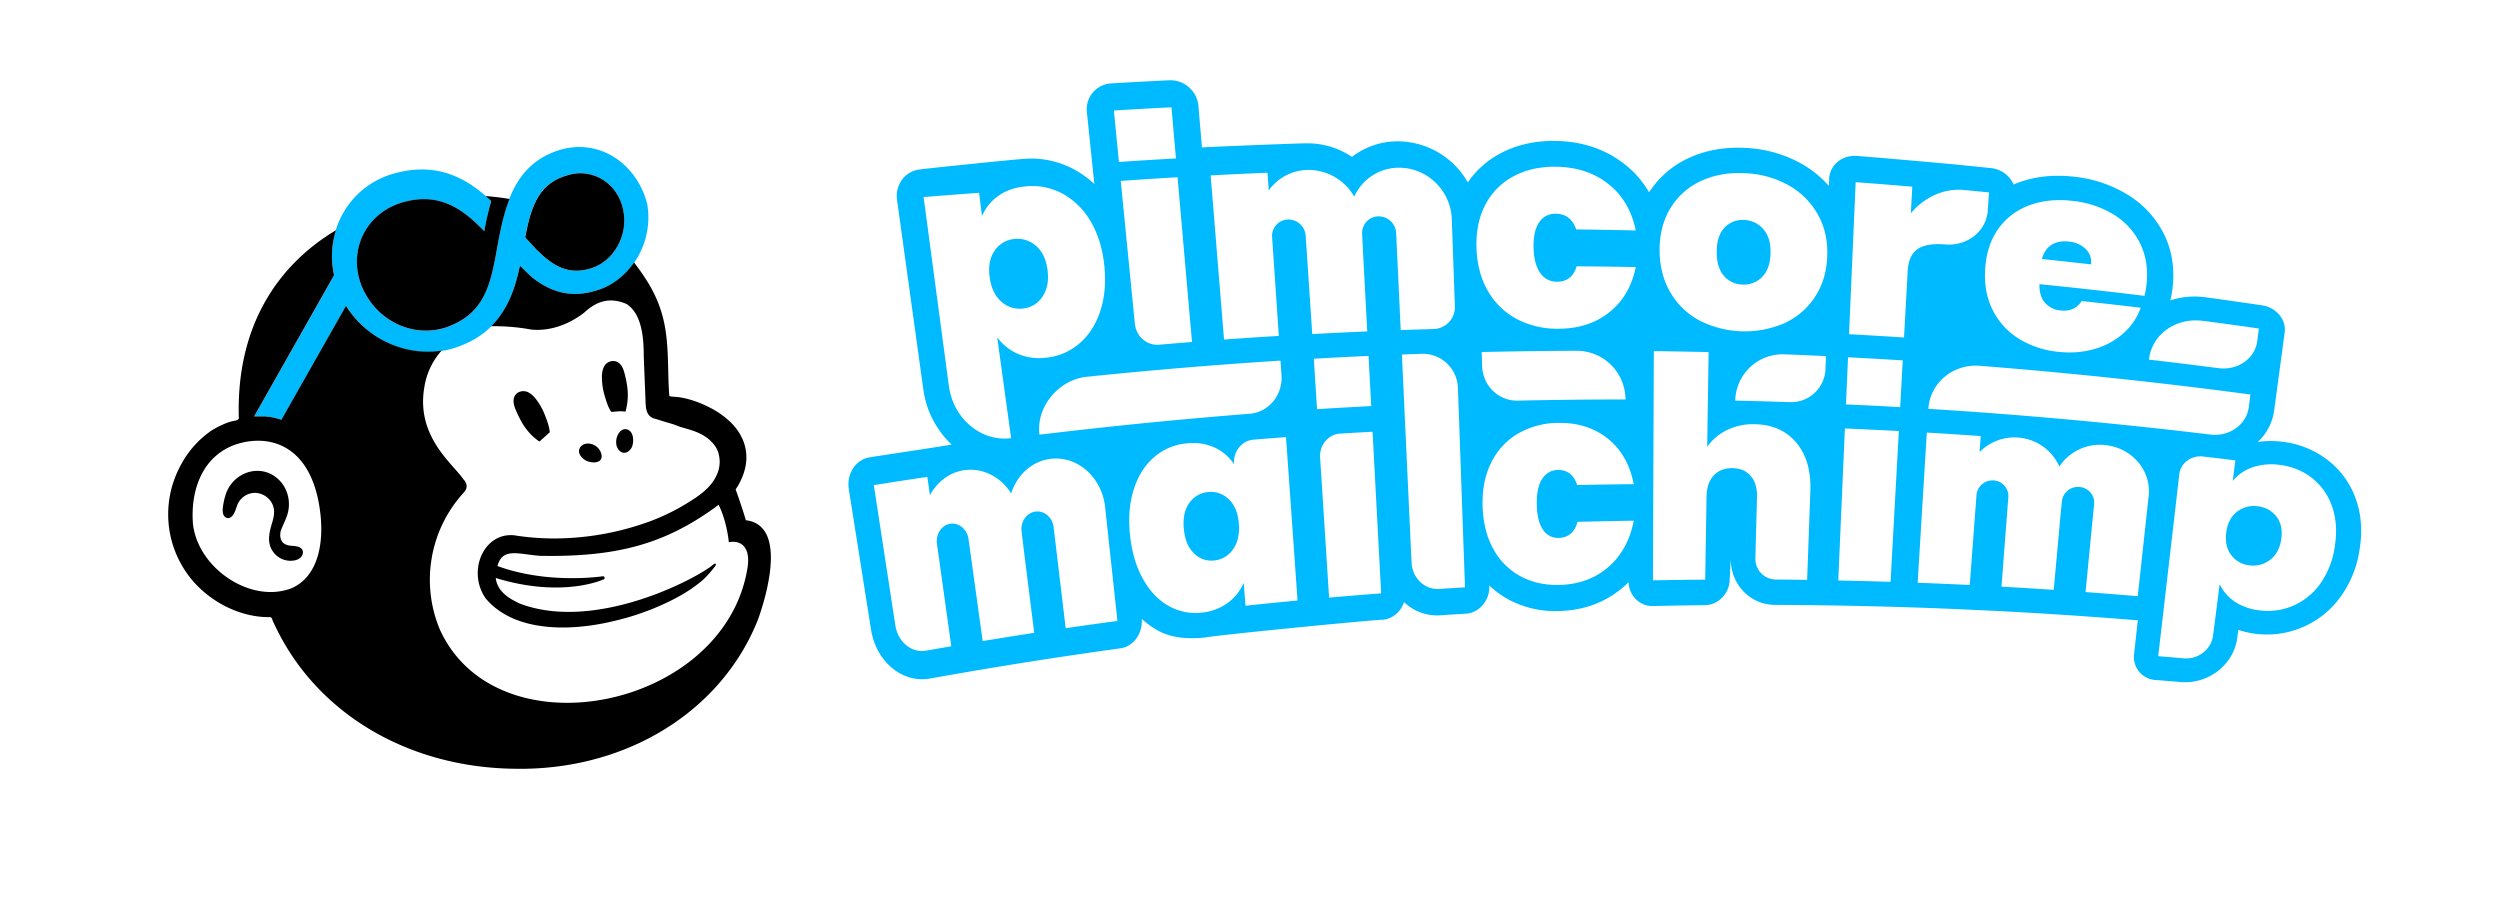 <?xml version="1.0" encoding="UTF-8"?>
<svg data-name="Layer 1" viewBox="0 0 1557 562.5" xmlns="http://www.w3.org/2000/svg">
	<defs>
		<style>.cls-1{fill:#00baff;}</style>
	</defs>
	<path class="cls-1" d="m403.05 126.88c-6.36-24.37-28.61-40.26-53-33.9-30.73 8.47-36 37.08-40.27 60.39s-7.38 42.38-32.78 50.85c-21.19 6.36-43.44-5.29-51.92-26.48-8.47-22.25 3.18-45.56 26.49-51.92 22.28-6.07 36.8 4.34 50.06 18.22a167 167 0 0 1 4.06-17.75l0.3-1c-14.59-14-33.2-24.59-59.72-17.45-28.6 7.42-44.49 36-38.14 63.57l-49.8 87.94h6.36a37.66 37.66 0 0 1 10.6 2.12l40.26-71c13.77 22.25 41.32 33.9 66.75 26.49 29.15-9.11 37.14-30.75 41.5-51.45l7.23 6.95c10.6 8.47 23.31 13.77 40.27 8.47 22.22-6.37 35.99-30.74 31.75-54.05zm-35 40.26c-13.78 4.24-23.31-1.06-33.91-11.65l-7.1-7.68c3.94-20.93 9.23-34.2 27.23-38.94 14.84-4.24 30.73 5.3 33.91 22.25 3.22 15.88-6.32 31.78-20.09 36.02z"/>
	<path d="m186.86 341c-1.86-1-4.25-0.95-6.3-1.2-2.56-0.31-4.72-1.4-5.63-4a9.13 9.13 0 0 1 0.33-6.24c1.33-3.45 3.19-6.73 4.06-10.35a21.93 21.93 0 0 0-0.38-11.78 20.56 20.56 0 0 0-9.85-12c-11.4-6-25.16 1-28.66 13a42.61 42.61 0 0 0-1.22 4.89c-0.36 2.13-0.87 4.81-0.18 6.9a3.4 3.4 0 0 0 3.22 2.5 4.28 4.28 0 0 0 2.81-1.91c1.9-2.5 2.08-5.72 3.75-8.32a12 12 0 0 1 9.93-5.54 12.35 12.35 0 0 1 9.65 4.94c2.91 3.84 2.68 8.27 1.38 12.7-1.89 6.42-4 13.12 0.36 19.1a13.21 13.21 0 0 0 13.36 5.31 7.46 7.46 0 0 0 3.69-1.75c1.9-1.77 2.15-4.86-0.32-6.25z"/>
	<path d="M320.94,254.64a69.6,69.6,0,0,0,3,6.45,39.92,39.92,0,0,0,6.35,9.11,36.07,36.07,0,0,0,5.08,4.4h0c.29.16.63.38.73.29l4.93-4.44h0l1.36-1.22c-.35-4-1.8-7.63-3.25-11.29a37.84,37.84,0,0,0-3.31-6.46,33.52,33.52,0,0,0-3-4.07,13.05,13.05,0,0,0-3.91-3.12,6.53,6.53,0,0,0-2.2-.63,6.62,6.62,0,0,0-4.37,1,5.45,5.45,0,0,0-1.59,1.65,6.22,6.22,0,0,0-.78,2,9.49,9.49,0,0,0,.26,4.26A17.75,17.75,0,0,0,320.94,254.64Z"/>
	<path d="M376.32,245.49c1.07,3.8,2.15,7.58,4.27,10.95l.73.06c1.73-.11,3.42-.36,5.18-.36,1,0,2,.15,3.06.21a42,42,0,0,0,1.25-6.48,40.11,40.11,0,0,0-.48-11.1c-.39-2.33-.93-4.64-1.55-6.92-.73-2.68-2.11-5.61-4.9-6.69a6.41,6.41,0,0,0-7.74,3.3c-1.49,3-1.38,6.65-1.11,9.89A37.67,37.67,0,0,0,376.32,245.49Z"/>
	<path d="m385.23 270.05a10 10 0 0 0-1.39 6.59c0.41 3.4 3.48 6.73 7.05 4.77a6.75 6.75 0 0 0 3.11-4.41c0.72-3.11 0.45-7.93-3-9.38a3.92 3.92 0 0 0-1.36-0.33c-1.86-0.12-3.39 1.14-4.41 2.76z"/>
	<path d="m364.7 286.7c3.51 2 11 2.27 9.91-3.65a8.76 8.76 0 0 0-8.93-6.81 6.31 6.31 0 0 0-3.27 1.21 4.54 4.54 0 0 0-1.78 3 4.84 4.84 0 0 0 0.72 3.07 9.21 9.21 0 0 0 3.35 3.18z"/>
	<path d="m317.32 123.91c-5-0.83-9.91-1.45-14.87-1.79 1.18 1 2.38 2.06 3.51 3.14l-0.3 1a167 167 0 0 0-4.06 17.74c-13.26-13.88-27.78-24.29-50.06-18.22-23.31 6.36-35 29.67-26.49 51.92 8.48 21.19 30.73 32.84 51.92 26.48 25.43-8.47 28.61-27.54 32.84-50.85 1.74-9.49 3.75-19.86 7.51-29.42z"/>
	<path d="m368.09 167.14c13.77-4.24 23.31-20.13 20.13-36-3.18-17-19.07-26.49-33.91-22.25-18 4.74-23.28 18-27.23 38.94l7.1 7.68c10.6 10.57 20.13 15.87 33.91 11.63z"/>
	<path d="M464.5,324c-.8-3.24-5.93-18.44-6.36-19.07a15.53,15.53,0,0,1,1.22-1.95c.39-.67.76-1.34,1.13-2a43.41,43.41,0,0,0,1.85-4,34.59,34.59,0,0,0,2.16-7.67,28.22,28.22,0,0,0-1.34-14.08,33.34,33.34,0,0,0-7.88-12,51.85,51.85,0,0,0-13.22-9.39,68,68,0,0,0-12.94-5.14,48.21,48.21,0,0,0-7-1.41c-.47-.06-5.23-.31-5.26-.67-1.31-15.44.23-33.36-4.23-49.79-3.55-13.22-10-23.23-17.74-33.38-5.7,8.22-13.74,14.67-23.58,17.48-17,5.3-29.67,0-40.27-8.47l-7.23-6.95c-2.82,13.4-7.27,27.14-17.9,37.68A125.48,125.48,0,0,1,331,205.28c11.66,1.06,23.31-3.18,32.85-10.59,7.72-7.11,15.86-9.91,26.49-5.3,9.53,6.36,10.59,21.19,10.59,32.85L402,248.72c.16,3.91,0,9.18,4,11.35a7.57,7.57,0,0,0,1.76.69c1.46.36,2.89.86,4.33,1.31,2.22.7,4.45,1.36,6.68,2,1.93.58,3.7,1.48,5.6,2,4.26,1.23,8.52,2.33,12.46,4.42,4.41,2.34,8.36,5.87,10.22,10.5a19.39,19.39,0,0,1-.81,15.13c-3.69,8-11.25,12.94-18.51,17.39a131.11,131.11,0,0,1-24.45,11.72,174,174,0,0,1-57.51,10.12,158.38,158.38,0,0,1-25.36-1.94c-19.07-2.12-29.67,22.25-18,39.2a43.22,43.22,0,0,0,8.84,8A51.25,51.25,0,0,0,322,386.16a67.24,67.24,0,0,0,12.16,3.29,91.64,91.64,0,0,0,13.22,1.31,118.63,118.63,0,0,0,13.85-.46c4.72-.42,9.41-1.09,14.07-2s9.3-2,13.88-3.26,8.92-2.7,13.29-4.32q6.24-2.33,12.28-5.15c3.7-1.74,7.34-3.64,10.86-5.73a88.64,88.64,0,0,0,9-6.09,48.12,48.12,0,0,0,4.16-3.5c1.3-1.28,2.53-2.63,3.7-4,.58-.7,1.16-1.41,1.72-2.13a15.16,15.16,0,0,0,1.59-2.09.71.71,0,0,0,0-.72c-.32-.53-1.08-.11-1.41.18-9.87,8.59-73.52,42.43-120.78,24.37-4.24-2.12-13.78-6.35-14.84-15.89C350.08,372.68,375.5,361,375.5,361a1.06,1.06,0,0,0,0-2.12s-33.9,5.3-65.69-6.36c3.18-11.65,12.72-7.41,26.49-6.35,46.42.8,77.48-6.53,111.25-31.79,5.3,10.6,6.36,23.31,6.36,23.31,7.07-1.36,13.72,2.43,11.65,15.89-14.07,88.2-156.37,116.87-191.77,38.14A80.42,80.42,0,0,1,288.62,307c2.71-2.74,2.64-5.75,0-8.48C282.27,289,259,272,264.26,241.31A44.39,44.39,0,0,1,275,218.37c-23.27,3.53-47-7.77-59.51-27.92l-40.26,71a37.66,37.66,0,0,0-10.6-2.12h-6.35l49.79-87.94a53.77,53.77,0,0,1,1.16-28c-36.21,21.61-62.25,59.78-60.49,117,0,1.49-3.34,1.77-4.29,2a31.1,31.1,0,0,0-6.07,2.23,48.14,48.14,0,0,0-7.36,4,60.46,60.46,0,0,0-18,20.27q-1,1.72-1.83,3.51A63.68,63.68,0,0,0,116.38,357c11.37,16.22,31.57,27.52,51.55,27.37,1.74-.18,1.62,2.2,2.47,3.41,25.78,56.37,83.61,90.22,150,91,69.18,1.36,128.91-35.45,151.68-92.93C476.3,374.17,491.35,327.21,464.5,324ZM181.61,366.33C156,376.26,123,353.65,120.16,326.07c-1.75-23,7.6-46.15,32.85-50.86,19.06-3.49,39.53,5.24,45.56,38.14C202.8,336.66,198.57,358.91,181.61,366.33Z"/>
	<path class="cls-1" d="m752.56 306.44a15.85 15.85 0 0 0-11.84 6.81c-2.93 4.06-4.06 9.46-3.43 16.18s2.71 11.66 6.29 15.15a15.07 15.07 0 0 0 12.7 4.47 15.93 15.93 0 0 0 11.62-6.9c3-4.1 4.19-9.49 3.64-16.17s-2.61-11.58-6.24-15a15.61 15.61 0 0 0-12.74-4.54z"/>
	<path class="cls-1" d="m637 192.17a16.37 16.37 0 0 0 12.08-7.17c3-4.24 4.15-9.69 3.38-16.37s-3.13-11.91-7.06-15.36a17.4 17.4 0 0 0-13.6-4.43 16.45 16.45 0 0 0-12.22 7.07c-3 4.22-4.1 9.68-3.26 16.4s3.26 12 7.2 15.47a17 17 0 0 0 13.48 4.39z"/>
	<path class="cls-1" d="m1085.2 177.23a15.64 15.64 0 0 0 12.22-4.72c3.32-3.33 5.09-8.23 5.27-14.72s-1.32-11.51-4.51-15.09a16.4 16.4 0 0 0-11.92-5.71 15.28 15.28 0 0 0-12.07 4.62q-4.9 4.95-5 14.75-0.17 10 4.34 15.29a15.43 15.43 0 0 0 11.67 5.58z"/>
	<path class="cls-1" d="m1298.9 155a17.18 17.18 0 0 0-10.37-4.55q-6.42-0.72-10.77 2t-6.12 8.87q15.35 1.59 30.67 3.34a11.33 11.33 0 0 0-3.41-9.66z"/>
	<path class="cls-1" d="M1467.43,311.41a52.85,52.85,0,0,0-17-24.31,56.65,56.65,0,0,0-28.14-11.86,57.72,57.72,0,0,0-16.13,0,32.77,32.77,0,0,0,10.17-19.48c.35-2.62.71-5.24,1.06-7.86.71-5.25,3.4-25.27,4.45-33,.35-2.62.71-5.24,1.06-7.86,1.08-8-5.27-15.58-14.2-16.89q-17.52-2.58-35.09-5a49.14,49.14,0,0,0-21.91,1.93,67.3,67.3,0,0,0,1.42-8.16c1.3-11.77-.39-22.69-5.09-32.47a60.17,60.17,0,0,0-22.27-24.78,79.31,79.31,0,0,0-33.51-11.55c-12.82-1.54-24.71-.32-35.28,3.64-1,.36-1.9.77-2.84,1.18a17.38,17.38,0,0,0-14.31-10.26q-7.63-.8-15.26-1.54c-7.67-.95-68.15-6.14-68.16-6-9.18-.71-16.89,5.72-17.21,14.31,0,1.45-.11,2.9-.16,4.35A65.74,65.74,0,0,0,1122,102a78.5,78.5,0,0,0-34.75-9.87c-12.82-.71-24.66,1.34-35.13,6.12a58.25,58.25,0,0,0-25.08,21.53,61.18,61.18,0,0,0-14.87-17.24c-11.79-9.42-26.34-14.45-43.1-14.76-12.79-.23-24.43,2.35-34.53,7.7a56.59,56.59,0,0,0-20.38,18.1,50.5,50.5,0,0,0-42.74-25.55A46.58,46.58,0,0,0,842,97.72,49.48,49.48,0,0,0,813,89.28c-5.74,0-64.42,2.39-64.42,2.54Q747.47,78.91,746.39,66a17.59,17.59,0,0,0-18.27-16q-18,.87-36.07,1.94a16.12,16.12,0,0,0-15.13,18l3.33,32.1c.22,2.09,1,9.77,1.23,11.85,0,.25,0,.5.08.75a59,59,0,0,0-12.37-9,56.2,56.2,0,0,0-32-6.65c-7.6.48-64.32,6.39-64.31,6.54a15.76,15.76,0,0,0-11.08,6.35,17.23,17.23,0,0,0-3.1,12.79q8.19,59.08,16.39,118.18a57.91,57.91,0,0,0,17.57,34c-3.36.82-51.11,7.88-51.09,8-8.67,1.35-14.45,10.27-12.92,19.88l13.86,87.55c3.19,19.9,19.63,33.41,36.67,30.32q59.13-10.64,118.6-18.81c8.12-1.12,14-9.27,13.31-18.39a51.34,51.34,0,0,0,10.09,7.32c9,5,20.15,5.39,30.39,4.18C758.4,395.46,861,385.43,861.07,386c6.22-.51,11.36-5,13.4-11a29.59,29.59,0,0,0,22.45,8.22c5.34-.37,10.69-.71,16-1,8.34-.52,14.9-8.18,14.63-17.16,0-.15,0-.3,0-.45a55.49,55.49,0,0,0,12.91,9.27,62.06,62.06,0,0,0,31.76,6.63c15.25-.64,28.37-5.76,39.19-15.21,1-.86,1.92-1.76,2.84-2.67.4,8.45,7,15,15.14,14.81q16.18-.36,32.37-.54c8.37-.1,15.3-7.18,15.49-15.87l.66-13.37c-.3,16.07,12,29,27.46,29.07q9.75,0,19.5.14c1.82,0,53.07.46,103.83,2.95,50.77,2.17,101,6.38,101,6.37a16.91,16.91,0,0,0,1.74,0q-1.18,10.71-2.36,21.43a14.33,14.33,0,0,0,13.33,15.89q8,.61,15.88,1.27c17.09,1.39,32.81-10.77,35.05-27.34l.69-5.15a56.53,56.53,0,0,0,64.06-21.14,66.75,66.75,0,0,0,11.46-28.9C1471.37,331.07,1470.66,320.73,1467.43,311.41ZM693.72,68.83q17.94-1.12,35.87-2,1.39,15.92,2.8,31.84-17.76,1-35.51,2.21Q695.29,84.84,693.72,68.83ZM698,112.67q17.69-1.24,35.38-2.28,4.5,51.3,9,102.61-10.3.81-20.6,1.69c-7.51.64-14.24-5.24-15-13.17ZM575.22,122.73q17.26-1.41,34.55-2.64l1.83,14.54a29,29,0,0,1,10.24-12.69c4.69-3.33,10.48-5.3,17.33-5.91a39.53,39.53,0,0,1,22.63,4.61,45.51,45.51,0,0,1,17.43,17.22q6.9,11.55,8.54,27.58t-2.63,28.62q-4.26,12.6-13.08,20a37.22,37.22,0,0,1-20.46,8.7,33.86,33.86,0,0,1-17.68-2.38,32.25,32.25,0,0,1-12.85-10.25q4.33,31.38,8.65,62.76C611.19,275.28,593.89,261,591,240.64Q583.09,181.68,575.22,122.73Zm120.72,264q-16.12,2.16-32.24,4.49s-7.5-62.85-7.5-62.88c-.72-6.09-5.8-10.46-11.33-9.72s-9.39,6.3-8.62,12.42c0,0,0,.05,0,.07l1.39,11.45q3.24,25.78,6.47,51.57Q628,396.62,612,399.25q-4.44-32.07-8.89-64.13c-1.14-5.73-6-9.72-11.28-8.92s-8.84,6.07-8.37,11.93l9,64.37q-7.92,1.35-15.84,2.75c-8.9,1.57-17.41-5.45-19-15.75q-6.69-43.68-13.39-87.35,16.63-2.67,33.3-5.14.83,5.72,1.63,11.42c4.46-8.26,12.08-14.29,21.48-15.61,11.75-1.64,22.79,4.44,29.12,14.48,3.7-11.65,13.21-20.48,25.35-21.61,16.62-1.54,31.25,12.16,33.15,30.06Zm-45.58-116.4-3,.35c-2.18-17.89,12.58-34.27,29.28-36q60.34-6.23,120.85-10.09c.21,3,.43,6,.64,9,.86,12.43-8,23.18-19.78,24.1Q714.29,262.72,650.36,270.37ZM808.11,374q-16.2,1.53-32.39,3.25L774.56,363a30.21,30.21,0,0,1-9.9,12.46,32.49,32.49,0,0,1-16,6.05A33.53,33.53,0,0,1,728,377.45q-9.63-5.32-16.09-16.76t-8.15-27.49q-1.66-16,2.42-28.63t12.79-20a35.41,35.41,0,0,1,20.13-8.44,33.07,33.07,0,0,1,17.46,2.64,29.07,29.07,0,0,1,12,10.34c-.65-7.85,4.8-14.73,12.18-15.31q10.1-.81,20.19-1.55Zm52.08-4.47q-16.23,1.25-32.44,2.67Q825,328.55,822.16,285c-.51-7.78,5.07-14.48,12.45-14.94q10.1-.63,20.21-1.18ZM854,252.9q-16.87.87-33.75,1.94l-2-31.42q17-1,34.09-1.75Q853.14,237.29,854,252.9Zm58.4,112.9q-8.05.46-16.13,1c-9,.59-16.69-6.79-17.16-16.53q-3-64.74-6-129.47,6.23-.24,12.47-.46a21.94,21.94,0,0,1,22.42,21.39ZM906.1,190.69A13.63,13.63,0,0,1,893,204.91q-10.32.3-20.63.68s-2.85-60.46-2.85-60.48a10.92,10.92,0,0,0-11.13-10.36,10.31,10.31,0,0,0-10.05,10.94s0,.05,0,.08.54,11,.53,11q1.33,24.82,2.65,49.64-17.13.74-34.25,1.65-2.06-30.88-4.13-61.79A10.88,10.88,0,0,0,802,136.7a10.28,10.28,0,0,0-9.77,10.52q2.12,31,4.22,62-17.06,1-34.12,2.26L754,109.24q17.7-.93,35.4-1.66l.78,11A30.41,30.41,0,0,1,814,105.85a32.86,32.86,0,0,1,29.41,16.61,30.51,30.51,0,0,1,28.35-18c17.56.19,31.82,14.67,32.41,31.87Q905.14,163.5,906.1,190.69ZM961,329.9a11,11,0,0,0,9.91,5.11q8.86-.28,11.6-10,17.49-.46,35-.72c-2.35,12.08-7.6,21.63-15.64,28.69s-18,10.83-29.8,11.29c-9.18.35-17.36-1.33-24.61-5.12a41.84,41.84,0,0,1-17.22-16.89c-4.23-7.48-6.54-16.42-6.86-26.81s1.41-19.34,5.26-27.15a42.62,42.62,0,0,1,16.68-18.2,50.14,50.14,0,0,1,25.16-6.71c12.24-.2,22.57,3.11,30.94,9.84s13.71,16.17,16.08,28.31q-17.61.17-35.23.54c-2.12-6.37-6.13-9.51-12-9.37a11.42,11.42,0,0,0-9.84,5.61c-2.38,3.64-3.47,8.93-3.32,15.85S958.48,326.34,961,329.9ZM923.07,228.06l-.27-8.81q29.6-.67,59.19-.78a30.32,30.32,0,0,1,30.35,30.31q-33.58,0-67.18.74C933.35,249.79,923.46,240.22,923.07,228.06ZM959.28,170a12.21,12.21,0,0,0,10.43,5.45q9.35,0,12.24-9.59,18.42.13,36.83.48-3.72,18-16.49,28.14c-8.52,6.79-19,10.2-31.43,10.26a54.23,54.23,0,0,1-26-5.95,45,45,0,0,1-18.12-17.44q-6.67-11.42-7.18-27c-.33-10.27,1.52-19.27,5.61-27a41.77,41.77,0,0,1,17.6-17.64q11.5-6.09,26.5-5.87c12.88.2,23.75,3.86,32.56,10.86s14.41,16.62,16.91,28.84q-18.56-.43-37.1-.65c-2.22-6.44-6.44-9.71-12.63-9.77a11.79,11.79,0,0,0-10.37,5.29c-2.51,3.56-3.67,8.8-3.53,15.72S956.66,166.38,959.28,170Zm81.38-40.86a43.4,43.4,0,0,1,19-16.55q12.06-5.52,27.23-4.72a60.23,60.23,0,0,1,26.95,7.49,47.4,47.4,0,0,1,18.27,18.14q6.48,11.46,5.89,26.18c-.38,9.82-3,18.29-7.77,25.46a45,45,0,0,1-19.08,16.21,62.25,62.25,0,0,1-52.8-1.78,46.18,46.18,0,0,1-18.18-17.7q-6.63-11.4-6.57-26.64Q1033.71,140.18,1040.66,129.15Zm84.82,232q-9.81-.13-19.61-.21a12.83,12.83,0,0,1-12.61-13.39q.48-19.05,1-38.09c.14-5.47-1.15-9.79-3.91-13s-6.51-4.81-11.27-4.88c-5-.06-8.94,1.48-11.81,4.6s-4.35,7.45-4.43,13L1062,361q-16.27.12-32.55.43.27-71.37.55-142.75,17.07.21,34.13.6-.45,29.49-.89,59a32.46,32.46,0,0,1,12.23-10.39,36.58,36.58,0,0,1,17.66-3.68c11,.27,19.6,4.19,25.79,11.69s9,17.47,8.57,29.89Zm11.4-130.93a21.36,21.36,0,0,1-22.24,20.24q-17-.57-33.92-.95h0a29.49,29.49,0,0,1,30.9-28.81q12.8.49,25.58,1.09C1137.09,224.64,1137,227.45,1136.88,230.26Zm235-30.43q17.47,2.31,34.93,4.81l-1,7.89c-1.42,10.86-12.21,18.35-24.12,16.81q-21.65-2.81-43.31-5.32C1340,208.5,1355,197.58,1371.89,199.83ZM1244.6,142.44a40.87,40.87,0,0,1,19.22-14.56c8-3,17.07-3.93,27.11-2.75a60.73,60.73,0,0,1,25.83,8.71A43.79,43.79,0,0,1,1333,151.9c3.57,7.39,4.84,15.71,3.88,25a53.28,53.28,0,0,1-1.3,7.36q-32.68-4-65.43-7.28c-.07,5.07,1.13,9,3.56,11.69a14.55,14.55,0,0,0,9.79,4.71q8.6.89,13-5.9,18.39,2,36.75,4.18a38.43,38.43,0,0,1-10.57,15.72,45.79,45.79,0,0,1-17.63,9.8,56.64,56.64,0,0,1-22.34,2,57.21,57.21,0,0,1-25.25-8.15A44.12,44.12,0,0,1,1241,193q-5.64-11.3-4.61-25.88C1237.08,157.36,1239.8,149.13,1244.6,142.44Zm-67.16,219.93q-16.28-.51-32.56-.85,2.05-47.32,4.12-94.67,16.82.7,33.6,1.6Zm6-108.78q-16.87-1-33.76-1.71.63-14.69,1.28-29.37,17,.87,34.08,1.94Q1184.22,239,1183.42,253.59Zm4.64-84.4q-1.12,20.52-2.26,41-17.11-1.12-34.24-2.05,2.07-47.34,4.13-94.67,17.64,1.29,35.27,2.8-.45,8.28-.91,16.57a41.76,41.76,0,0,1,15.07-11.48,35.91,35.91,0,0,1,18.44-3q7.59.72,15.19,1.48l-.81,11.51c-.92,12.74-12.75,22-26.44,20.89-7.58-.65-13.32.29-17.13,2.79S1188.43,162.27,1188.06,169.19ZM1331.38,371.3q-16.25-1.37-32.51-2.56s5.36-54.89,5.36-54.92a9.77,9.77,0,0,0-9.13-10.51,10,10,0,0,0-10.95,8.85s0,0,0,.07-1,10-1,10q-2,22.56-4.1,45.13-16.26-1.08-32.52-2,2.14-28.17,4.31-56.33a9.78,9.78,0,0,0-9.22-9.81,10,10,0,0,0-10.61,8.52q-2.13,28.31-4.25,56.59-16.21-.78-32.44-1.39,2.85-46.77,5.69-93.54,16.8,1,33.58,2.17l-.72,10a30.53,30.53,0,0,1,49.7,9,30.25,30.25,0,0,1,28.37-13.4c16.81,1.63,29,15.89,27.24,31.65Q1334.81,340.11,1331.38,371.3ZM1201,254.63h0c.94-16,15.27-28.14,32-26.81q84.45,6.62,168.55,17.88l-1,7.89c-1.41,10.87-12.09,18.46-23.84,17.06Q1289,260.09,1201,254.63Zm244.37,108.48A40.72,40.72,0,0,1,1428.72,377a39.52,39.52,0,0,1-20.91,3.19,34.44,34.44,0,0,1-15.84-5.39,27.93,27.93,0,0,1-9.59-11q-2,16-4.09,32c-1.11,8.64-9.24,15-18.15,14.21q-8-.69-16-1.34l13.14-113.36c.79-6.9,7.4-11.83,14.77-11q10.07,1.17,20.14,2.41-.81,6.4-1.63,12.8a27.54,27.54,0,0,1,12.32-8.47,36.66,36.66,0,0,1,17.37-1.44,39.77,39.77,0,0,1,19.92,8.29,38.19,38.19,0,0,1,12.28,17.65q3.79,10.88,1.72,24.4A53,53,0,0,1,1445.34,363.11Z"/>
	<path class="cls-1" d="m1406.1 315.31a17 17 0 0 0-12.9 3.44c-3.75 2.88-6 7.19-6.7 12.91s0.31 10.55 3.19 14.19a16.33 16.33 0 0 0 11.48 6.26 17 17 0 0 0 12.8-3.56q5.61-4.37 6.81-12.84 1.21-8.64-3.09-14.07a16.86 16.86 0 0 0-11.59-6.33z"/>
</svg>
